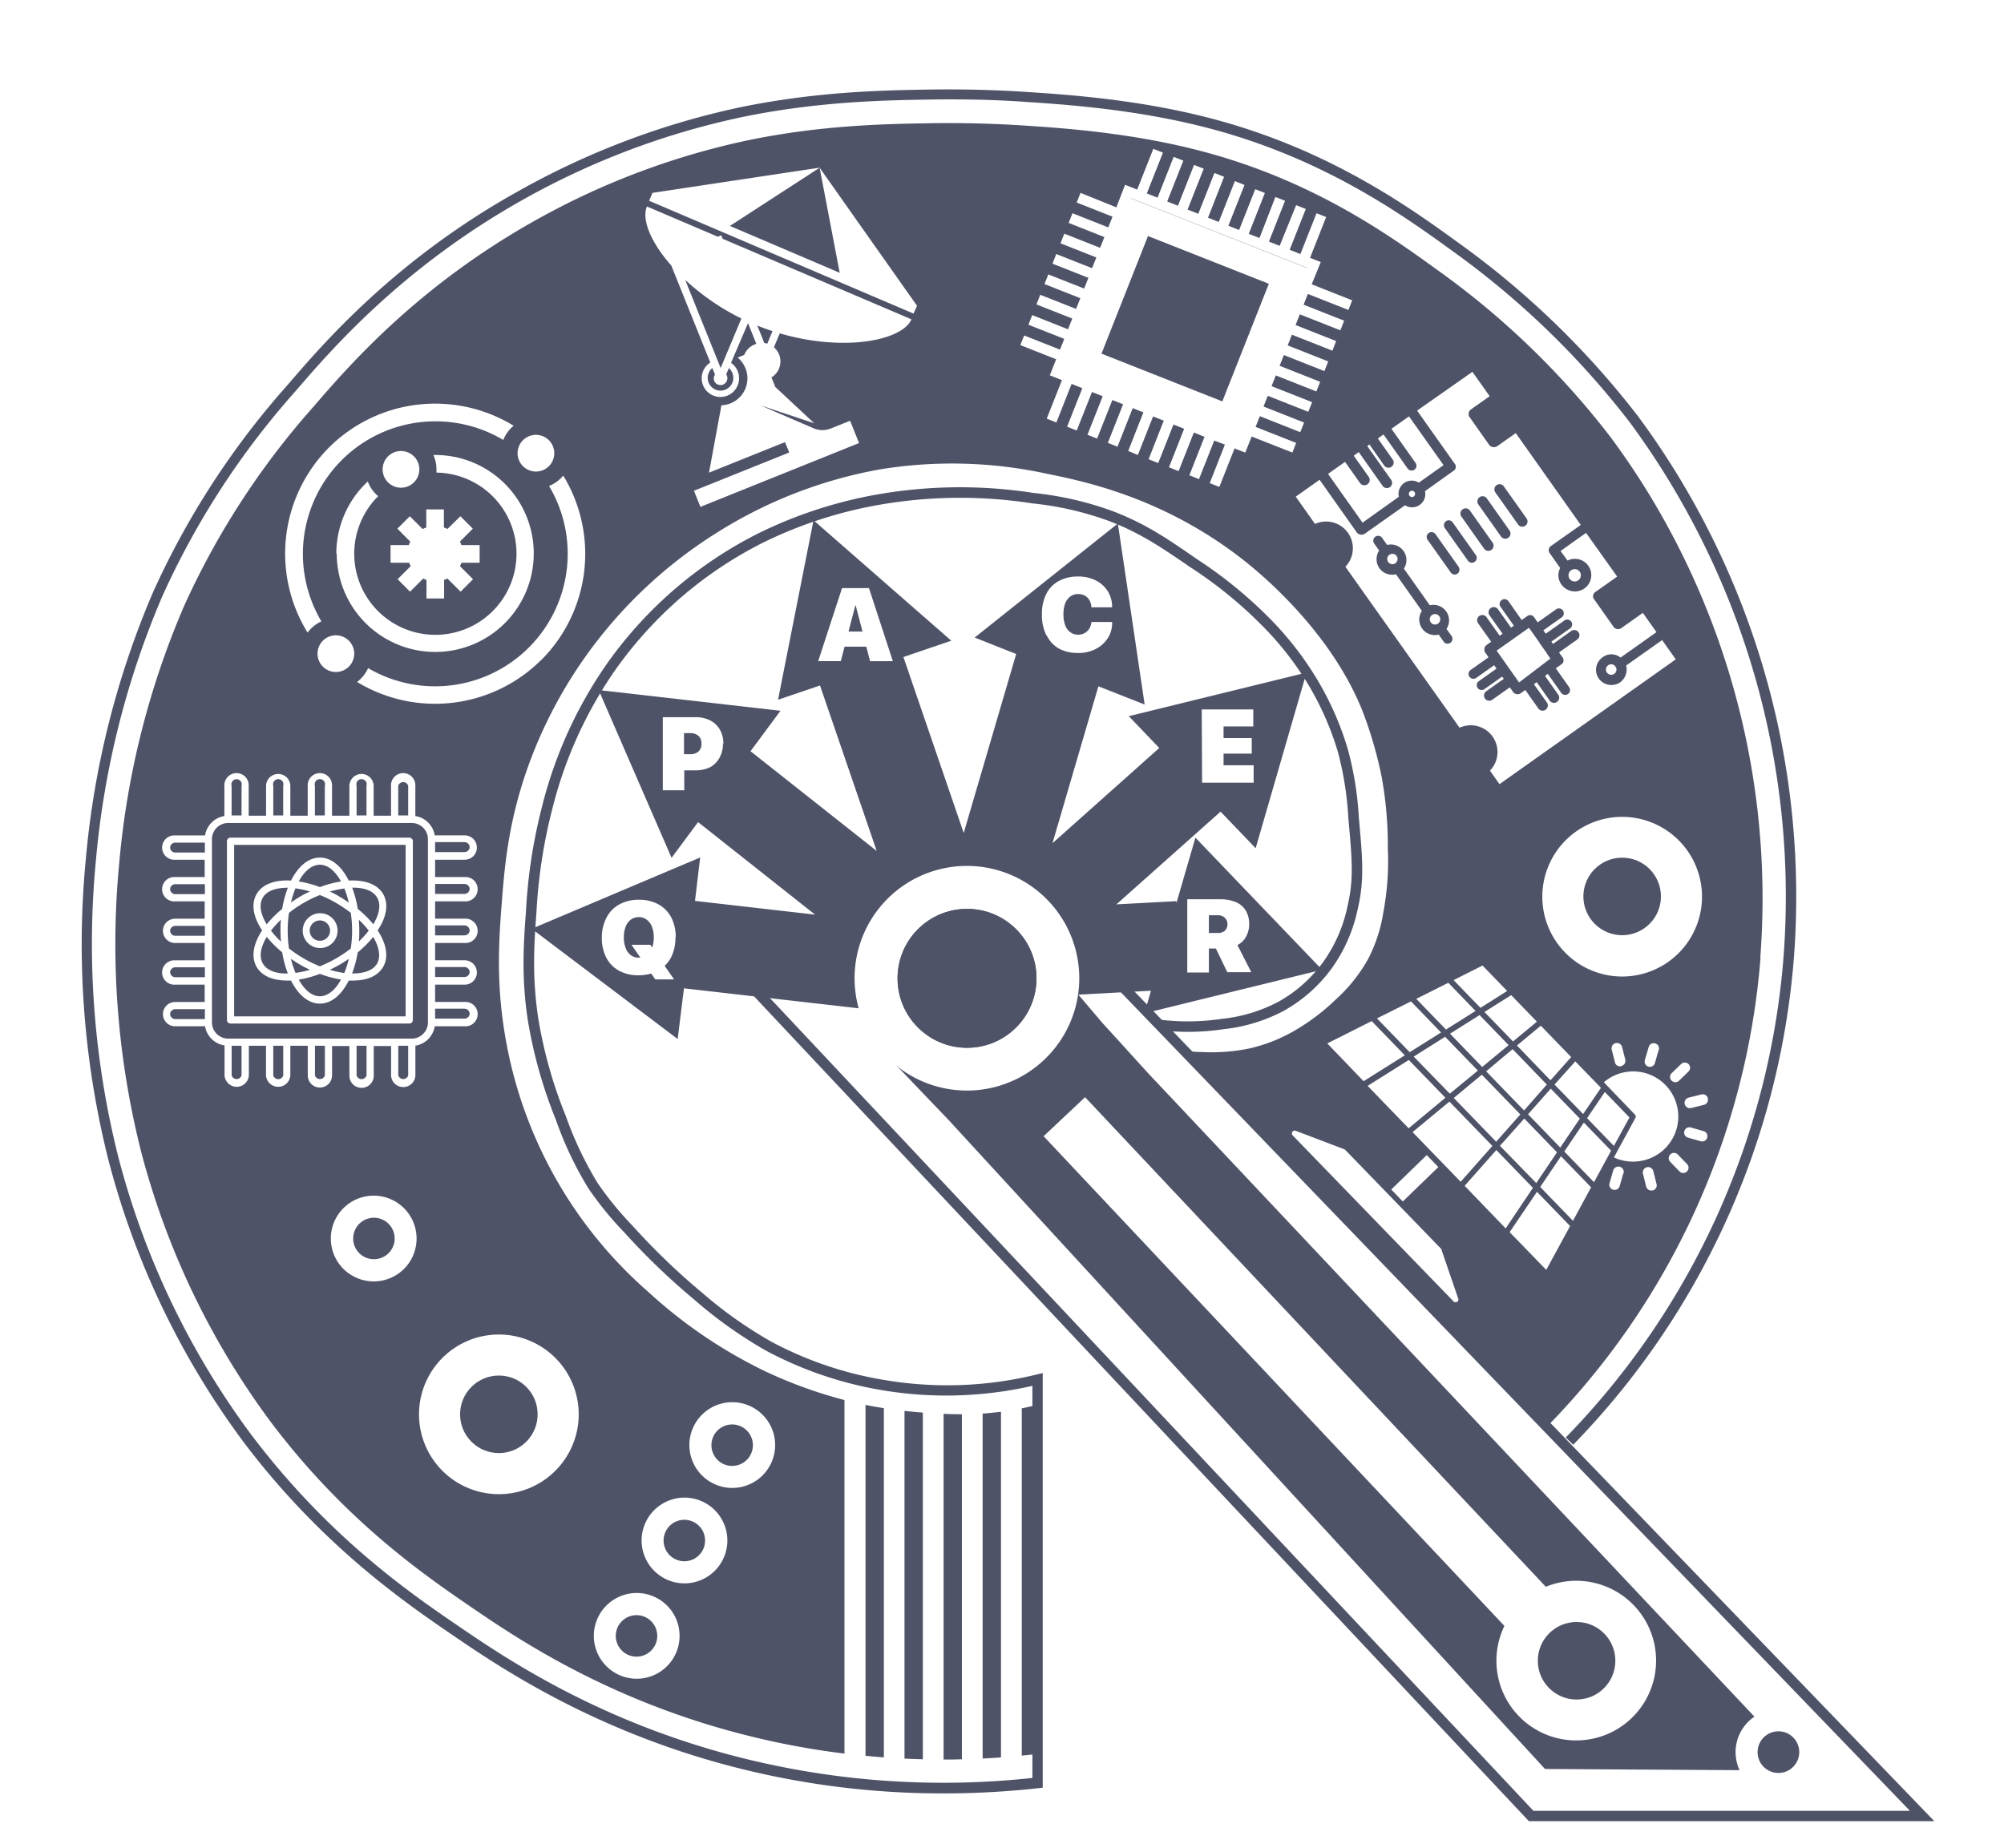 <svg xmlns="http://www.w3.org/2000/svg" viewBox="0 0 386.53 356.56"><polygon points="161.96 52.63 158.09 32.36 140.78 43.59 161.96 52.63" fill="#4f5368"/><path d="M139,71,143,61.45A45.5,45.5,0,0,1,132.16,54Z" fill="#4f5368"/><path d="M148,66.3l1-2.42c-1-.32-2-.68-2.93-1.07l1.35,3.37A4.71,4.71,0,0,1,148,66.3Z" fill="#4f5368"/><circle cx="96.22" cy="272.86" r="7.48" transform="translate(-164.76 147.96) rotate(-45)" fill="#4f5368"/><path d="M140.91,70.22l-.84,2a1.83,1.83,0,0,1,.13.24,1.34,1.34,0,0,1-.74,1.74,1.38,1.38,0,0,1-.27.08h0a1.36,1.36,0,0,1-1.31-.56l0,0v0a1.39,1.39,0,0,1-.11-.21,1.34,1.34,0,0,1,.14-1.25L137.39,71a2.47,2.47,0,1,0,3.17,0Z" fill="#4f5368"/><path d="M292.82,101.21a1,1,0,0,0,1.38.22,1,1,0,0,0,.26-1.38l-4.4-6.21A1,1,0,0,0,288.42,95Z" fill="#4f5368"/><path d="M279,121.34a3,3,0,0,0-3.22-4.56l-5-7.08a3,3,0,0,0-3.23-4.56l-.92-1.3a.94.94,0,1,0-1.53,1.08l.91,1.3a3,3,0,0,0,3.24,4.57l5,7.07a3,3,0,0,0,3.24,4.57l.91,1.29a.94.94,0,1,0,1.53-1.08Zm-9.86-12.67a1,1,0,1,1,.24-1.41A1,1,0,0,1,269.12,108.67Zm8.23,11.64a1,1,0,0,1-1.17-1.65,1,1,0,1,1,1.17,1.65Z" fill="#4f5368"/><path d="M291,116.06a.94.94,0,1,0-1.53,1.08l2.52,3.57-.54.39-2.53-3.57a1,1,0,0,0-1.38-.22,1,1,0,0,0-.26,1.38l2.53,3.57-.55.39-2.53-3.57a1,1,0,0,0-1.64,1.16l2.53,3.57-.8.57a1.1,1.1,0,0,0-.41,1.43l.7,1-3.39,2.4a.94.94,0,1,0,1.08,1.53l3.39-2.4.46.66-3.39,2.4a.94.94,0,1,0,1.09,1.53l3.39-2.4.31.44-3.39,2.4a1,1,0,0,0,1.16,1.64l3.39-2.4.71,1a1.11,1.11,0,0,0,1.48.08l.8-.57,2.53,3.59a1,1,0,0,0,1.39.21,1,1,0,0,0,.26-1.37L295.85,132l.55-.39,2.53,3.59a1,1,0,0,0,1.39.21,1,1,0,0,0,.25-1.37L298,130.4l.54-.39,2.54,3.59a.94.94,0,1,0,1.53-1.08l-2.53-3.59,1.08-.76a.91.91,0,0,0,.25-1.3l-.71-1,3.55-2.51a1,1,0,0,0,.21-1.38,1,1,0,0,0-1.38-.26l-3.54,2.51-.31-.44,3.54-2.51a.94.94,0,1,0-1.08-1.53l-3.55,2.51-.46-.65,3.55-2.51a.94.94,0,1,0-1.09-1.54l-3.55,2.51-.7-1a.91.91,0,0,0-1.31-.21l-1.08.76Zm3.91,5.06.57.81,0,0,0,0,1.46,2.06,0,0,0,.05,1.46,2.06,0,.05s0,0,0,0l.64.91L293,131.66l-4.33-6.13Z" fill="#4f5368"/><path d="M281.33,109.34l-4.4-6.21a.94.94,0,1,0-1.53,1.08l4.4,6.21a.94.94,0,0,0,1.32.26A1,1,0,0,0,281.33,109.34Z" fill="#4f5368"/><path d="M283.08,108.1a.94.94,0,1,0,1.53-1.08l-4.4-6.21a.94.94,0,0,0-1.32-.26,1,1,0,0,0-.21,1.34Z" fill="#4f5368"/><path d="M286.25,105.86a1,1,0,0,0,1.64-1.17l-4.39-6.21a1,1,0,0,0-1.39-.21,1,1,0,0,0-.25,1.37Z" fill="#4f5368"/><path d="M289.53,103.53a1,1,0,0,0,1.39.22,1,1,0,0,0,.25-1.38l-4.39-6.21a1,1,0,0,0-1.64,1.16Z" fill="#4f5368"/><path d="M200.46,270.92a59.43,59.43,0,0,1-9.81,1.72,68.55,68.55,0,0,1-11,0,94,94,0,0,1-10.68-1.21,85.27,85.27,0,0,1-21.36-6.89A93.21,93.21,0,0,1,125,249.21,84,84,0,0,1,97.63,201c-2-10.88-1.44-19.3-.86-26.7.55-7.08,1.25-15.36,4.82-25.66A88.06,88.06,0,0,1,113,126.57a89,89,0,0,1,25.5-23.94,87.8,87.8,0,0,1,31.17-12.06,86,86,0,0,1,32.38.86c7.38,1.48,22.71,4.73,37.9,16.71,2.8,2.21,16.47,13.29,22.74,28.77a78.23,78.23,0,0,1,3.79,12.91,73.86,73.86,0,0,1,1.2,13.78,54,54,0,0,1-.86,12.41,29.67,29.67,0,0,1-2.93,9,30.72,30.72,0,0,1-6.37,7.93,39.8,39.8,0,0,1-6.89,5.34,31.15,31.15,0,0,1-9.65,4,36.42,36.42,0,0,1-9.13.69c-1.13,0-2.08-.11-2.75-.17" fill="none"/><path d="M200.46,270.92a59.43,59.43,0,0,1-9.81,1.72,68.55,68.55,0,0,1-11,0,94,94,0,0,1-10.68-1.21,85.27,85.27,0,0,1-21.36-6.89A93.21,93.21,0,0,1,125,249.21,84,84,0,0,1,97.63,201c-2-10.88-1.44-19.3-.86-26.7.55-7.08,1.25-15.36,4.82-25.66A88.06,88.06,0,0,1,113,126.57a89,89,0,0,1,25.5-23.94,87.8,87.8,0,0,1,31.17-12.06,86,86,0,0,1,32.38.86c7.38,1.48,22.71,4.73,37.9,16.71,2.8,2.21,16.47,13.29,22.74,28.77a78.23,78.23,0,0,1,3.79,12.91,73.86,73.86,0,0,1,1.2,13.78,54,54,0,0,1-.86,12.41,29.67,29.67,0,0,1-2.93,9,30.72,30.72,0,0,1-6.37,7.93,39.8,39.8,0,0,1-6.89,5.34,31.15,31.15,0,0,1-9.65,4,36.42,36.42,0,0,1-9.13.69c-1.13,0-2.08-.11-2.75-.17" fill="none"/><circle cx="186.52" cy="188.75" r="13.4" fill="#4f5368"/><circle cx="343.02" cy="338.04" r="4.02" fill="#4f5368"/><path d="M121,319.2a4,4,0,1,0-1.8-5.39A4,4,0,0,0,121,319.2Z" fill="#4f5368"/><circle cx="312.88" cy="172.95" r="7.48" fill="#4f5368"/><path d="M130.22,300.8a4,4,0,1,0-1.79-5.4A4,4,0,0,0,130.22,300.8Z" fill="#4f5368"/><path d="M142.5,282.61a4,4,0,1,0-5.08-2.54A4,4,0,0,0,142.5,282.61Z" fill="#4f5368"/><path d="M174.46,272.21v67.08c1.2.06,2.38.1,3.54.13V272.53C177,272.46,175.83,272.36,174.46,272.21Z" fill="#4f5368"/><path d="M182,272.77v66.7c1.2,0,2.38,0,3.53-.05V272.86C184.31,272.86,183.14,272.82,182,272.77Z" fill="#4f5368"/><path d="M190.65,272.64l-1.12.08v66.56q1.82-.09,3.54-.21v-66.7C192.29,272.47,191.49,272.56,190.65,272.64Z" fill="#4f5368"/><path d="M73.05,235.05A4,4,0,1,0,76,239.92,4,4,0,0,0,73.05,235.05Z" fill="#4f5368"/><path d="M32.81,195.61a1,1,0,0,0,1,1h5.71v-1.91H33.77A1,1,0,0,0,32.81,195.61Z" fill="#4f5368"/><path d="M32.81,187.58a1,1,0,0,0,1,.95h5.71v-1.91H33.77A1,1,0,0,0,32.81,187.58Z" fill="#4f5368"/><path d="M32.81,171.51a1,1,0,0,0,1,1h5.71v-1.92H33.77A1,1,0,0,0,32.81,171.51Z" fill="#4f5368"/><path d="M32.81,179.54a1,1,0,0,0,1,1h5.71v-1.91H33.77A1,1,0,0,0,32.81,179.54Z" fill="#4f5368"/><path d="M90.59,195.61a1,1,0,0,0-1-1H83.92v1.91h5.71A1,1,0,0,0,90.59,195.61Z" fill="#4f5368"/><path d="M90.59,171.5a1,1,0,0,0-1-.95H83.92v1.91h5.71A1,1,0,0,0,90.59,171.5Z" fill="#4f5368"/><path d="M90.59,187.57a1,1,0,0,0-1-1H83.92v1.92h5.71A1,1,0,0,0,90.59,187.57Z" fill="#4f5368"/><path d="M32.81,163.48a1,1,0,0,0,1,1h5.71v-1.91H33.77A1,1,0,0,0,32.81,163.48Z" fill="#4f5368"/><path d="M90.59,163.47a1,1,0,0,0-1-1H83.92v1.92h5.71A1,1,0,0,0,90.59,163.47Z" fill="#4f5368"/><path d="M90.59,179.54a1,1,0,0,0-1-1H83.92v1.92h5.71A1,1,0,0,0,90.59,179.54Z" fill="#4f5368"/><path d="M46.59,151.61a1,1,0,1,0-1.92,0v5.71h1.92Z" fill="#4f5368"/><path d="M52.71,207.48a1,1,0,0,0,1.92,0v-5.72H52.71Z" fill="#4f5368"/><path d="M60.75,207.48a1,1,0,0,0,1.91,0v-5.72H60.75Z" fill="#4f5368"/><path d="M44.68,207.48a1,1,0,0,0,1.91,0v-5.72H44.68Z" fill="#4f5368"/><path d="M57.63,189c1.1,2,2.53,3.21,4.07,3.21s3-1.24,4.08-3.23a21.16,21.16,0,0,1-4.08-1.09A21,21,0,0,1,57.63,189Z" fill="#4f5368"/><path d="M65.5,173c.62.36,1.21.75,1.78,1.14a18.09,18.09,0,0,0-.86-2.72,18.41,18.41,0,0,0-2.81.6C64.24,172.28,64.87,172.6,65.5,173Z" fill="#4f5368"/><path d="M72,178.32c1.17-1.94,1.52-3.8.75-5.13s-2.43-1.93-4.6-1.93h-.22A20.4,20.4,0,0,1,69,175.35,20.41,20.41,0,0,1,72,178.32Z" fill="#4f5368"/><path d="M71.12,179.54a18.33,18.33,0,0,0-1.91-2.1c.05.68.09,1.38.09,2.1s0,1.42-.09,2.11A18.4,18.4,0,0,0,71.12,179.54Z" fill="#4f5368"/><path d="M69,183.74a21.09,21.09,0,0,1-1.09,4.08c2.37,0,4.08-.63,4.82-1.92s.42-3.19-.75-5.14A20.45,20.45,0,0,1,69,183.74Z" fill="#4f5368"/><path d="M59.78,172a17.14,17.14,0,0,0-2.79-.61,18.89,18.89,0,0,0-.87,2.72c.57-.39,1.16-.77,1.78-1.14S59.15,172.29,59.78,172Z" fill="#4f5368"/><path d="M65.77,170.06c-1.1-2-2.53-3.23-4.07-3.23s-3,1.23-4.07,3.22a21.37,21.37,0,0,1,4.07,1.1A20.59,20.59,0,0,1,65.77,170.06Z" fill="#4f5368"/><circle cx="61.7" cy="179.54" r="1.97" fill="#4f5368"/><path d="M55.74,183a25.77,25.77,0,0,0,2.85,1.92,25.23,25.23,0,0,0,3.1,1.51,26.07,26.07,0,0,0,3.11-1.51A24.25,24.25,0,0,0,67.66,183a23.79,23.79,0,0,0,0-6.88,24.2,24.2,0,0,0-2.86-1.93,23.23,23.23,0,0,0-3.1-1.51,24.54,24.54,0,0,0-3.11,1.5,25,25,0,0,0-2.85,1.94,23.9,23.9,0,0,0-.25,3.44A24.29,24.29,0,0,0,55.74,183Zm6-6.81a3.36,3.36,0,1,1-3.35,3.35A3.36,3.36,0,0,1,61.7,176.19Z" fill="#4f5368"/><path d="M54.43,175.35a21.09,21.09,0,0,1,1.09-4.08c-2.27,0-4.06.58-4.83,1.92s-.47,3.11.75,5.14A21.06,21.06,0,0,1,54.43,175.35Z" fill="#4f5368"/><path d="M63.61,187.11a19.08,19.08,0,0,0,2.8.61,18.21,18.21,0,0,0,.87-2.73c-.57.39-1.16.77-1.78,1.13S64.24,186.81,63.61,187.11Z" fill="#4f5368"/><path d="M51.45,180.75c-1.17,1.95-1.53,3.81-.76,5.14s2.56,2,4.83,1.92a20.4,20.4,0,0,1-1.09-4.08A21,21,0,0,1,51.45,180.75Z" fill="#4f5368"/><path d="M52.27,179.55a16.45,16.45,0,0,0,1.93,2.12c-.06-.69-.1-1.4-.1-2.13s0-1.42.09-2.11A18.49,18.49,0,0,0,52.27,179.55Z" fill="#4f5368"/><path d="M57.9,186.12c-.61-.35-1.2-.74-1.78-1.13A18.74,18.74,0,0,0,57,187.7a18.07,18.07,0,0,0,2.78-.6C59.14,186.8,58.52,186.48,57.9,186.12Z" fill="#4f5368"/><path d="M45.16,196.09H78.24V163H45.16Zm4.33-23.6c1.11-1.92,3.57-2.78,6.64-2.6,1.38-2.74,3.34-4.44,5.57-4.44s4.2,1.7,5.57,4.44c3.07-.17,5.52.68,6.64,2.61s.62,4.48-1.07,7c1.69,2.57,2.18,5.12,1.06,7.05-1,1.7-3,2.63-5.82,2.63l-.64,0h-.17c-1.37,2.74-3.34,4.45-5.57,4.45s-4.19-1.7-5.57-4.45c-.26,0-.53,0-.78,0-2.7,0-4.84-.88-5.86-2.64-1.11-1.93-.62-4.49,1.07-7.05l-.09-.13C48.78,176.78,48.43,174.33,49.49,172.49Z" fill="#4f5368"/><path d="M68.09,200.38H79.43a3.13,3.13,0,0,0,3.11-3.11h0V194h0v-4.73h0v-3.28h0V181.2h0V177.9h0v-4.72h0v-3.31h0v-4.71h0v-3.28h0a3.13,3.13,0,0,0-3.12-3.1H44a3.13,3.13,0,0,0-3.12,3.11h0v3.31h0v4.71h0v3.28h0v4.71h0v3.31h0v4.7h0v3.31h0V194h0v3.28h0A3.13,3.13,0,0,0,44,200.38H68.09Zm-23.63-2.91a.69.69,0,0,1-.69-.69V162.3a.69.69,0,0,1,.69-.69H78.94a.69.69,0,0,1,.69.69v34.48a.69.69,0,0,1-.69.69Z" fill="#4f5368"/><rect x="216.4" y="48.96" width="24.4" height="25.06" transform="translate(87.4 251.5) rotate(-68.44)" fill="#4f5368"/><rect x="235.11" y="26.72" width="0.04" height="36.54" transform="translate(106.87 247.12) rotate(-68.44)" fill="#4f5368"/><path d="M339.53,184.68a149.9,149.9,0,0,0-18.42-84.11,146.51,146.51,0,0,0-10.44-16.2,157,157,0,0,0-33.29-32.18c-9.56-6.94-24-17.21-45-22.86-13.85-3.73-27.47-4.62-34.85-5.11-3.72-.24-10.26-.58-18.42-.44s-20.74.34-35.06,3.33a145.23,145.23,0,0,0-40.62,15.31C80.9,55,67.62,70.14,60.55,78.37A152.07,152.07,0,0,0,35.47,117,160.86,160.86,0,0,0,23,166.49a163.55,163.55,0,0,0,4.22,55.7,151.91,151.91,0,0,0,24.85,51.94c14.21,18.94,29.3,29.43,38.84,35.95,9.1,6.22,25.94,17.51,51.05,24.19a153.21,153.21,0,0,0,20.92,4.05V270.11a87.73,87.73,0,0,1-15.34-5.57A93.21,93.21,0,0,1,125,249.21,84,84,0,0,1,97.63,201c-2-10.88-1.43-19.3-.86-26.7.55-7.08,1.25-15.36,4.82-25.66A88.06,88.06,0,0,1,113,126.57a89,89,0,0,1,25.5-23.94,87.8,87.8,0,0,1,31.17-12.06,86.08,86.08,0,0,1,32.39.86c7.37,1.48,22.7,4.73,37.89,16.71,2.8,2.21,16.47,13.29,22.74,28.77a78.23,78.23,0,0,1,3.79,12.91,73.86,73.86,0,0,1,1.2,13.78,54,54,0,0,1-.86,12.41,29.67,29.67,0,0,1-2.93,9,30.72,30.72,0,0,1-6.37,7.93,39.8,39.8,0,0,1-6.89,5.34,31.15,31.15,0,0,1-9.65,4,36.42,36.42,0,0,1-9.13.69c-1.13,0-2.08-.11-2.75-.17l69.63,72.08a145.58,145.58,0,0,0,40.84-90.11ZM100.1,86.08A3.54,3.54,0,1,1,102,90.7,3.54,3.54,0,0,1,100.1,86.08ZM64.87,106.83a19.05,19.05,0,0,1,6.07-13.94,6.87,6.87,0,0,0,2,2.84,15.65,15.65,0,1,0,11.25-4.55c0-.2,0-.4,0-.6a6.73,6.73,0,0,0-.6-2.8h.36a19,19,0,1,1-19,19Zm2.42,21.78a3.54,3.54,0,1,1,0-5A3.54,3.54,0,0,1,67.29,128.61Zm19-26.54L88.8,99.6l2.4,2.4-2.49,2.49a5.72,5.72,0,0,1,.28.68h3.52v3.4H89a4.84,4.84,0,0,1-.28.66l2.52,2.52-2.4,2.4-2.54-2.53a6.11,6.11,0,0,1-.64.26v3.58h-3.4v-3.58a5.93,5.93,0,0,1-.63-.26l-2.54,2.53-2.4-2.4,2.52-2.52a4.84,4.84,0,0,1-.28-.66H75.33v-3.4h3.52c.08-.23.18-.46.28-.68L76.65,102l2.4-2.4,2.47,2.47a4.76,4.76,0,0,1,.7-.3V98.28h3.4v3.49A4.45,4.45,0,0,1,86.33,102.07ZM78.16,94a3.54,3.54,0,1,1,2.63-4.25A3.54,3.54,0,0,1,78.16,94ZM63.44,86.35a29,29,0,0,1,35.63-4.21,6.75,6.75,0,0,0-2,2.74,25.57,25.57,0,0,0-35.08,35,6.87,6.87,0,0,0-2.66,2.17,29,29,0,0,1,4.14-35.73ZM61.7,209.82a2.34,2.34,0,0,1-2.34-2.34v-5.72H56v5.72a2.35,2.35,0,0,1-4.69,0v-5.72H48v5.72a2.35,2.35,0,0,1-4.69,0v-5.79A4.48,4.48,0,0,1,39.55,198H33.77a2.34,2.34,0,1,1,0-4.68h5.71v-3.35H33.77a2.35,2.35,0,1,1,0-4.69h5.71v-3.35H33.77a2.34,2.34,0,1,1,0-4.68h5.71v-3.35H33.77a2.35,2.35,0,1,1,0-4.69h5.71v-3.34H33.77a2.35,2.35,0,1,1,0-4.69h5.78a4.49,4.49,0,0,1,3.73-3.74v-5.78a2.35,2.35,0,1,1,4.69,0v5.71h3.35v-5.71a2.34,2.34,0,1,1,4.68,0v5.71h3.35v-5.71a2.35,2.35,0,1,1,4.69,0v5.71h3.35v-5.71a2.34,2.34,0,1,1,4.68,0v5.71h3.35v-5.71a2.35,2.35,0,1,1,4.69,0v5.78a4.49,4.49,0,0,1,3.74,3.73h5.78a2.35,2.35,0,1,1,0,4.7H83.92v3.34h5.71a2.35,2.35,0,1,1,0,4.69H83.92v3.34h5.71a2.35,2.35,0,1,1,0,4.69H83.92v3.34h5.71a2.35,2.35,0,1,1,0,4.7H83.92v3.34h5.71a2.35,2.35,0,1,1,0,4.69H83.85a4.48,4.48,0,0,1-3.73,3.74v5.79a2.35,2.35,0,0,1-4.69,0v-5.72H72.09v5.72a2.35,2.35,0,0,1-4.7,0v-5.72H64.05v5.72A2.36,2.36,0,0,1,61.7,209.82Zm10.39,37.4A8.27,8.27,0,1,1,80.35,239,8.26,8.26,0,0,1,72.09,247.22Zm61.75,27.88a8.27,8.27,0,1,1,3.69,11.09A8.27,8.27,0,0,1,133.84,275.1Zm-9.21,18.4a8.27,8.27,0,1,1,3.69,11.1A8.27,8.27,0,0,1,124.63,293.5Zm-9.22,18.41A8.27,8.27,0,1,1,119.1,323,8.27,8.27,0,0,1,115.41,311.91Zm-3.79-39.05a15.4,15.4,0,1,1-15.4-15.39A15.4,15.4,0,0,1,111.62,272.86ZM104.4,127.31a29,29,0,0,1-35.53,4.26A6.9,6.9,0,0,0,71,128.9,25.57,25.57,0,0,0,105.9,93.76a6.84,6.84,0,0,0,2.74-2,29,29,0,0,1-4.24,35.58Zm46-63L149.28,67a3.61,3.61,0,0,1-.48,5.81l.74,1.85,7.5,7-10.36-3.45L157,82.66a4.31,4.31,0,0,0,3.27,0l3.7-1.48,1.2,3,.52,1.3L135.1,97.79l-.53-1.31-.72-1.8,18.38-7.38-.82-2-14.66,5.89,2.4-13a5.2,5.2,0,0,0,3.13-9.2l.71-.29.31-.12.25-.1a3.58,3.58,0,0,1,2.14-2.08l.19-.06-1.6-4L141,70a3.62,3.62,0,0,1-.71,6.33A3.61,3.61,0,0,1,137,69.94l-7.52-18.71c-4-4.52-5.75-8.93-4.7-11.39l13.67,5.83.67-.27.27.67,36.41,15.54C174,65.75,162.69,67.91,150.43,64.32Zm25.8-3.81-51-21.77.65-1.52,32.23-4.86L176.88,59ZM325.38,226a1,1,0,0,1-1.44,0l-1.77-1.83a1,1,0,0,1,0-1.44,1,1,0,0,1,1.43,0l1.77,1.82A1,1,0,0,1,325.38,226Zm3.9-6.51a1,1,0,0,1-1.25.69l-2.45-.7a1,1,0,0,1-.7-1.25,1,1,0,0,1,1.26-.7l2.45.7A1,1,0,0,1,329.28,219.48Zm-5.42-11a1,1,0,0,1-1.43,0,1,1,0,0,1,0-1.44l1.83-1.77a1,1,0,1,1,1.41,1.46Zm5.54,3.43a1,1,0,0,1-.73,1.23l-2.47.62a1,1,0,0,1-.5-2l2.47-.62A1,1,0,0,1,329.4,211.88ZM328.28,173a15.4,15.4,0,1,1-15.4-15.4A15.39,15.39,0,0,1,328.28,173Zm-8.38,29.64-.7,2.45a1,1,0,1,1-1.95-.55L318,202a1,1,0,1,1,1.95.55Zm-7.18,3.06a1,1,0,0,1-1.23-.73l-.62-2.47a1,1,0,0,1,2-.5l.62,2.47A1,1,0,0,1,312.72,205.65Zm-7.37,9.23-5.51-5.69,4-4.47,4.33,4.46.62.65Zm4.19-4.25,4.75,4.91-3,5.49-5.18-5.35Zm-45.75-1.18,7.94-5,7.06,7.29-7.09,5.89Zm11.4,13.35,2.24,2.31-6.86,6.64-2.23-2.31Zm-2.51-19,6.05-3.82,6.32,6.52L279.64,211Zm19.07-1.44,6.6,6.83-4.39,5-7.31-7.55Zm-5.86,3.44-6.21-6.42,5.7-3.59,5.6,5.79Zm6.7-4.14,4.6-3.82,5.86,6.05-4,4.48Zm-.76-.78-5.51-5.69,5.16-3.25,4.95,5.12Zm-6.28-6.49-5.18-5.35,5.58-2.81,4.75,4.91Zm-.95.6-5.7,3.59-5.73-5.92,6.18-3.1Zm1.21,12.3,7.43,7.67-4.66,5.26-8.18-8.44Zm8.19,8.46,6.31,6.52-4,5.93-7-7.19Zm.73-.82,4.38-4.95,5.61,5.78-3.78,5.59ZM262.07,87.22l4.63,6.55a1,1,0,0,0,1.38.21,1,1,0,0,0,.26-1.38l-4.63-6.54.43-.31L267,89.84a1,1,0,0,0,1.39.21,1,1,0,0,0,.25-1.38l-2.88-4.08,1.09-.77,4.63,6.54a.94.94,0,0,0,1.33.25.93.93,0,0,0,.2-1.33l-4.63-6.55,3.39-2.4,6.66,9.41-4.77,3.38a2.55,2.55,0,0,0-3.85,2.72l-7,5-6.66-9.41,3.28-2.32,2.89,4.08A1,1,0,0,0,264,92l-2.89-4.08Zm10.61,8.56a.6.6,0,1,1,.15-.84A.6.6,0,0,1,272.68,95.78ZM241.42,84.22l-1.23,3.1-2.07-.81-2.93,7.43-1.86-.73,2.93-7.44L234.2,85l-2.94,7.44-1.86-.74,2.93-7.43-2.06-.82-2.94,7.44-1.86-.74,2.93-7.43-2.06-.82-2.94,7.43-1.86-.73,2.93-7.44-2.06-.82-2.94,7.44L217.61,87l2.93-7.44-2.06-.82-2.94,7.44-1.86-.74L216.62,78l-2.07-.82-2.94,7.43-1.86-.73,2.94-7.44-2.07-.81-2.94,7.43-1.86-.73,2.94-7.44-2.07-.82-2.94,7.44-1.86-.74,2.94-7.43-2.34-.93,1.22-3.1-6.91-2.73.74-1.86,6.91,2.73.82-2.07-6.91-2.73.73-1.86L206,63.53l.82-2.07-6.91-2.73.73-1.86,6.91,2.73.82-2.07-6.91-2.73.74-1.86,6.91,2.73.82-2.07L203,50.87l.73-1.86,6.91,2.73.82-2.07-6.91-2.73.73-1.86,6.91,2.73.82-2.07L206.12,43l.74-1.86,6.91,2.73.81-2.07-6.91-2.73.74-1.86L215.32,40,217,35.66l2.34.92,3.11-7.87,1.86.74-3.11,7.87,2.07.82,3.11-7.88,1.86.74-3.11,7.87,2.07.82,3.11-7.87,1.86.73-3.11,7.88,2.07.81,3.11-7.87,1.86.74L233,42l2.07.82,3.11-7.88,1.86.74-3.11,7.87,2.07.82,3.11-7.87,1.86.73-3.11,7.88,2.07.81L246,38l1.86.74-3.11,7.87,2.07.82L250,39.58l1.86.74-3.11,7.87,2.07.82,3.11-7.87,1.86.73-3.11,7.87,2.07.82L253,54.85l7.81,3.09-.73,1.86-7.82-3.09-.82,2.07,7.82,3.09-.73,1.86-7.82-3.09-.82,2.07,7.82,3.09L257,67.66l-7.82-3.09-.81,2.07,7.82,3.09-.74,1.86-7.82-3.09-.82,2.07,7.82,3.09-.73,1.86-7.82-3.09-.82,2.07,7.82,3.09-.74,1.86-7.81-3.09-.82,2.07,7.82,3.09-.74,1.86L243,80.29l-.82,2.07L250,85.45l-.73,1.86Zm18.08,25.13a5.16,5.16,0,0,0-5.86-8.27l-3.72-5.26,4.6-3.26,7.22,10.22a1.17,1.17,0,0,0,1.53.17L271,97.48a2.55,2.55,0,0,0,3.85-2.72l5.61-4a.92.92,0,0,0,.1-1.33l-7.23-10.21L284,71.74l3.33,4.7-3.54,2.5a1.11,1.11,0,0,0-.41,1.43l3.9,5.53a1.19,1.19,0,0,0,1.54.16l3.54-2.5,12.54,17.72-5.67,4a1,1,0,0,0-.41,1.31l2.11,3a3,3,0,0,0,.26,3.21,3.2,3.2,0,0,0,4.42.72,3.14,3.14,0,0,0,.74-4.37,3.17,3.17,0,0,0-4-1L301,106.3l4.92-3.49,6,8.43-4.16,2.94a1,1,0,0,0-.39,1.3l3.9,5.52a1.08,1.08,0,0,0,1.45.18l4.15-2.94,2.63,3.72-6.93,4.91a2.78,2.78,0,0,0-3.46-.06,2.94,2.94,0,0,0-.74,4.1,3,3,0,0,0,4.14.72,3.07,3.07,0,0,0,1.14-3.23l6.94-4.91,2.63,3.72-34,24.08-1.84-2.61a5.16,5.16,0,0,0-5.86-8.28Zm43.36.83,0,0a.93.93,0,0,1,.18-.16,1.19,1.19,0,1,1-.22.2ZM311.35,130a1,1,0,0,1-1.17-1.65,1,1,0,0,1,1.3.11l.09.14a.69.69,0,0,0,.11.13A1,1,0,0,1,311.35,130Zm-39.2,63.2,5.8,6L271.9,203l-6.31-6.52ZM264.57,197l6.39,6.6-7.95,5-7-7.29Zm16.35,54.21a.56.56,0,0,1-.58-.15l-31-32a.55.55,0,0,1,0-.78.57.57,0,0,1,.62-.1l9.31,3.54h0a.6.6,0,0,1,.21.14l18.41,19a.52.52,0,0,1,.14.25l3.23,9.42-.51.18.52-.18A.56.56,0,0,1,280.92,251.24Zm-3.82-28-4.64-4.79,7.1-5.89,8.29,8.56L281.73,228Zm5.4,5.57,6.11-6.9,7.06,7.29L290.41,237ZM298.24,245l-7.06-7.28,5.27-7.78,6.39,6.6Zm5.15-9.47L297.08,229l4-5.93,5.81,6Zm-1.67-13.37,3.77-5.58,5.26,5.42-3.3,6.08Zm11.38,4.22-.7,2.45a1,1,0,0,1-1.25.7,1,1,0,0,1-.7-1.26l.7-2.44a1,1,0,1,1,2,.55Zm5.64,3.27a1,1,0,0,1-1.23-.74l-.62-2.47a1,1,0,0,1,2-.49l.62,2.47A1,1,0,0,1,318.74,229.68Zm-2.6-5.62a8.64,8.64,0,0,1-4.85-.73l4.13-7.59a.54.54,0,0,0-.07-.67l-6-6.24a8.7,8.7,0,1,1,6.83,15.23Z" fill="#4f5368"/><path d="M78.73,151.61a1,1,0,0,0-1.92,0v5.71h1.92Z" fill="#4f5368"/><path d="M54.62,151.61a1,1,0,1,0-1.91,0v5.71h1.91Z" fill="#4f5368"/><path d="M68.78,207.48a1,1,0,0,0,1.92,0v-5.72H68.78Z" fill="#4f5368"/><path d="M76.82,207.48a1,1,0,0,0,1.91,0v-5.72H76.82Z" fill="#4f5368"/><path d="M70.69,151.61a1,1,0,1,0-1.91,0v5.71h1.91Z" fill="#4f5368"/><path d="M62.65,151.61a1,1,0,1,0-1.91,0v5.71h1.91Z" fill="#4f5368"/><path d="M168.94,271.43c-.51-.09-1.19-.21-2-.38v67.7q1.8.18,3.54.3V271.68Z" fill="#4f5368"/><path d="M342.8,139.33a156.08,156.08,0,0,0-15.95-42.07A153.65,153.65,0,0,0,316,80.39a165,165,0,0,0-34.66-33.52c-9.18-6.65-24.54-17.79-46.95-23.81-14.42-3.88-28.62-4.81-36.25-5.31-6.28-.42-12.73-.57-19.15-.47-8.58.15-21.56.36-36.47,3.47a151.22,151.22,0,0,0-42.31,16C76.3,50,62.31,66.3,55.59,74.13a157.59,157.59,0,0,0-26.11,40.21,168.57,168.57,0,0,0-12.94,51.53,170.63,170.63,0,0,0,4.39,58A157.79,157.79,0,0,0,46.82,278c15.11,20.13,31.58,31.38,40.43,37.43,8.59,5.86,26.45,18.07,53.13,25.17A160.8,160.8,0,0,0,181.86,346a164.45,164.45,0,0,0,18.37-1l.89-.1v-80l-1.24.3A72.38,72.38,0,0,1,171,266.31a70.28,70.28,0,0,1-22.25-7.47,82.53,82.53,0,0,1-13.45-9.54A130.39,130.39,0,0,1,122,236.48a63.18,63.18,0,0,1-6.78-8.31,69.21,69.21,0,0,1-6.1-12.89,87.24,87.24,0,0,1-5.29-18.75c-1.26-8.27-.79-14.64-.34-20.79a100.39,100.39,0,0,1,3.07-19.8,81.43,81.43,0,0,1,11.91-26.39A78.21,78.21,0,0,1,130.51,116a77.39,77.39,0,0,1,16.83-11.39,83.2,83.2,0,0,1,20.08-6.81,90.61,90.61,0,0,1,31.7-.68,61.05,61.05,0,0,1,14.77,3.39c6.08,2.32,10.16,5.13,15.81,9a82.09,82.09,0,0,1,13.45,10.9,60.09,60.09,0,0,1,9,11.36,56.69,56.69,0,0,1,5.92,13.36,63.05,63.05,0,0,1,2,12.74c.71,7.8,1.07,11.71-.15,16.9a28.38,28.38,0,0,1-4.83,11,26.88,26.88,0,0,1-8.46,7.47,29.9,29.9,0,0,1-11,3.33,44.3,44.3,0,0,1-11.79.17l-.24,2a45.83,45.83,0,0,0,12.33-.17,32.07,32.07,0,0,0,11.7-3.56,29,29,0,0,0,9.1-8,30.3,30.3,0,0,0,5.17-11.74c1.29-5.51.9-9.78.19-17.54a63.22,63.22,0,0,0-2.1-13.11,58.55,58.55,0,0,0-6.13-13.85A62.15,62.15,0,0,0,244.59,119a84.72,84.72,0,0,0-13.76-11.15c-5.76-4-9.92-6.83-16.23-9.24a62.85,62.85,0,0,0-15.21-3.5,92.28,92.28,0,0,0-32.37.7,85.52,85.52,0,0,0-20.57,7,79.39,79.39,0,0,0-29.66,25.64,83.4,83.4,0,0,0-12.2,27,101.65,101.65,0,0,0-3.13,20.17c-.46,6.27-.94,12.75.35,21.24A90.51,90.51,0,0,0,107.2,216a68.92,68.92,0,0,0,6.3,13.29,64.94,64.94,0,0,0,7,8.57,132,132,0,0,0,13.55,13,84.29,84.29,0,0,0,13.75,9.75,72.87,72.87,0,0,0,22.89,7.69,74.67,74.67,0,0,0,28.44-.93v3.89c-.64.15-1.32.31-2.05.45v67l2.05-.21v4.52a159.7,159.7,0,0,1-58.23-4.43c-26.34-7-44-19.09-52.51-24.89-9.37-6.41-25-17.12-40-37a155.51,155.51,0,0,1-25.55-53.4,168.48,168.48,0,0,1-4.34-57.3,166.7,166.7,0,0,1,12.78-50.9,155.27,155.27,0,0,1,25.8-39.72c6.65-7.73,20.48-23.84,44.05-37a149.24,149.24,0,0,1,41.75-15.74c14.73-3.07,27.59-3.28,36.1-3.43,6.36-.1,12.75,0,19,.46,7.56.5,21.63,1.43,35.86,5.25,22.06,5.93,37.23,16.93,46.3,23.5a162.89,162.89,0,0,1,34.23,33.09A152,152,0,0,1,325.1,98.23,154,154,0,0,1,344,184.71a149.58,149.58,0,0,1-42,92.63l1.44,1.39A151.62,151.62,0,0,0,346,184.87,156.51,156.51,0,0,0,342.8,139.33Z" fill="#4f5368"/><path d="M338.39,331.19,221.4,207l-6-6.61-2.74-3L208,191.9l14-.76-1.27,4.36L255,187.09l-24.43-25.48-3.67,12.64v-.39l-11.57.62,20.09-17.89,6.77,7.06L252,129.76l-34.28,8.41,5.88,6.14L203,162.68l8.86-30.27,8.92,3.52L215.61,101,188,123l8,3.18-10.12,34.53-11.63-33.95,9.23-3.15-26.57-23.23L150.07,135l8.09-2.75,10.94,31.93-24.34-19.25,5.78-7.8-35.07-4,14.06,32.37,5.11-6.89,22.57,17.85-23.16-2.65,1-8.38-32.5,13.76,28.16,21.27,1.21-9.78,33.7,3.85a21.67,21.67,0,1,1,7.19,11l.72.69,9.47,9.9L298,341.29l37.53.23a8.26,8.26,0,0,1,2.87-10.33ZM229,173.5h6.34a7.5,7.5,0,0,1,3.06.56,4,4,0,0,1,1.89,1.63,5,5,0,0,1,.65,2.64v0a4.86,4.86,0,0,1-.62,2.41,3.72,3.72,0,0,1-1.65,1.59l2.68,5.24h-4.63L234.52,183h-1.35v4.63H229Zm2.79-36.63h9.94v3.28H236v2.25h5.44v3H236v2.24h5.8V151h-9.94Zm-92.35,6.61a5.36,5.36,0,0,1-.66,2.71A4.51,4.51,0,0,1,137,148a6.25,6.25,0,0,1-2.86.62h-2.16v3.85h-4.14v-14.1h6.3A6.13,6.13,0,0,1,137,139a4.52,4.52,0,0,1,1.86,1.79,5.33,5.33,0,0,1,.66,2.71Zm-9.17,37.39a8.14,8.14,0,0,1-.86,3.88,6,6,0,0,1-1.21,1.59l1.82,2.62h-3.63l-.79-1.14a8.49,8.49,0,0,1-2.43.34,7.61,7.61,0,0,1-3.77-.88,6,6,0,0,1-2.46-2.52,8.21,8.21,0,0,1-.86-3.89v0A8.26,8.26,0,0,1,117,177a6.06,6.06,0,0,1,2.47-2.52,7.6,7.6,0,0,1,3.76-.89,7.68,7.68,0,0,1,3.78.89,6.16,6.16,0,0,1,2.46,2.52,8.14,8.14,0,0,1,.86,3.88Zm37.55-53.31-.73-2.8H162.9l-.73,2.8h-4.36l4.6-14.09h5.2l4.6,14.09Zm34-5a8.46,8.46,0,0,1-.85-4h0a8.38,8.38,0,0,1,.85-4,5.85,5.85,0,0,1,2.42-2.48,7.62,7.62,0,0,1,3.71-.85,7.24,7.24,0,0,1,3.44.77,5.79,5.79,0,0,1,2.29,2.09,5.62,5.62,0,0,1,.82,3v.08h-4v-.11a3,3,0,0,0-.37-1.26,2.34,2.34,0,0,0-.87-.87,2.64,2.64,0,0,0-1.33-.32,2.47,2.47,0,0,0-1.47.46,2.91,2.91,0,0,0-1,1.33,5.73,5.73,0,0,0-.34,2.11h0a5.84,5.84,0,0,0,.34,2.13,2.87,2.87,0,0,0,1,1.35,2.47,2.47,0,0,0,1.47.46,2.52,2.52,0,0,0,1.27-.31,2.37,2.37,0,0,0,.9-.85,2.85,2.85,0,0,0,.41-1.29V120h4v.11a5.36,5.36,0,0,1-.84,3,5.85,5.85,0,0,1-2.31,2.09,7.19,7.19,0,0,1-3.42.78,7.66,7.66,0,0,1-3.72-.86A5.85,5.85,0,0,1,201.89,122.59Zm102.2,213.22a15.38,15.38,0,0,1-13.85-22.09l-88.88-94.48,8-7.53,88.87,94.46a15.4,15.4,0,1,1,5.84,29.64Z" fill="#4f5368"/><path d="M166.52,197h0v0Z" fill="#4f5368"/><polygon points="170.44 203.23 170.45 203.24 170.44 203.23 170.44 203.23" fill="#4f5368"/><circle cx="186.52" cy="188.75" r="13.4" fill="#4f5368"/><circle cx="304.09" cy="320.41" r="7.48" fill="#4f5368"/><path d="M124.72,177.42a2.48,2.48,0,0,0-1.52-.48,2.51,2.51,0,0,0-1.51.47,3,3,0,0,0-1,1.34,5.56,5.56,0,0,0-.36,2.1v0a5.5,5.5,0,0,0,.36,2.09,3.05,3.05,0,0,0,1,1.35,2.47,2.47,0,0,0,1.52.47l.31,0-1.72-2.48h3.63l.36.52a5.66,5.66,0,0,0,.31-1.93v0a5.5,5.5,0,0,0-.36-2.09A3,3,0,0,0,124.72,177.42Z" fill="#4f5368"/><path d="M133.11,141.44h-1.18v4.07h1.18a2.35,2.35,0,0,0,1.6-.51,1.91,1.91,0,0,0,.58-1.52v0a1.9,1.9,0,0,0-.58-1.52A2.39,2.39,0,0,0,133.11,141.44Z" fill="#4f5368"/><polygon points="164.97 116.83 163.66 121.84 166.36 121.84 165.05 116.83 164.97 116.83" fill="#4f5368"/><path d="M236.24,179.57a1.64,1.64,0,0,0,.51-1.25v0a1.62,1.62,0,0,0-.52-1.26,1.88,1.88,0,0,0-1.34-.48h-1.72V180h1.72A1.93,1.93,0,0,0,236.24,179.57Z" fill="#4f5368"/><polygon points="209.38 181.5 209.38 181.94 207.03 181.94 368.38 349.36 295.76 349.36 146.42 190.34 144.96 191.71 294.6 351.05 294.9 351.36 373.09 351.36 209.38 181.5" fill="#4f5368"/></svg>